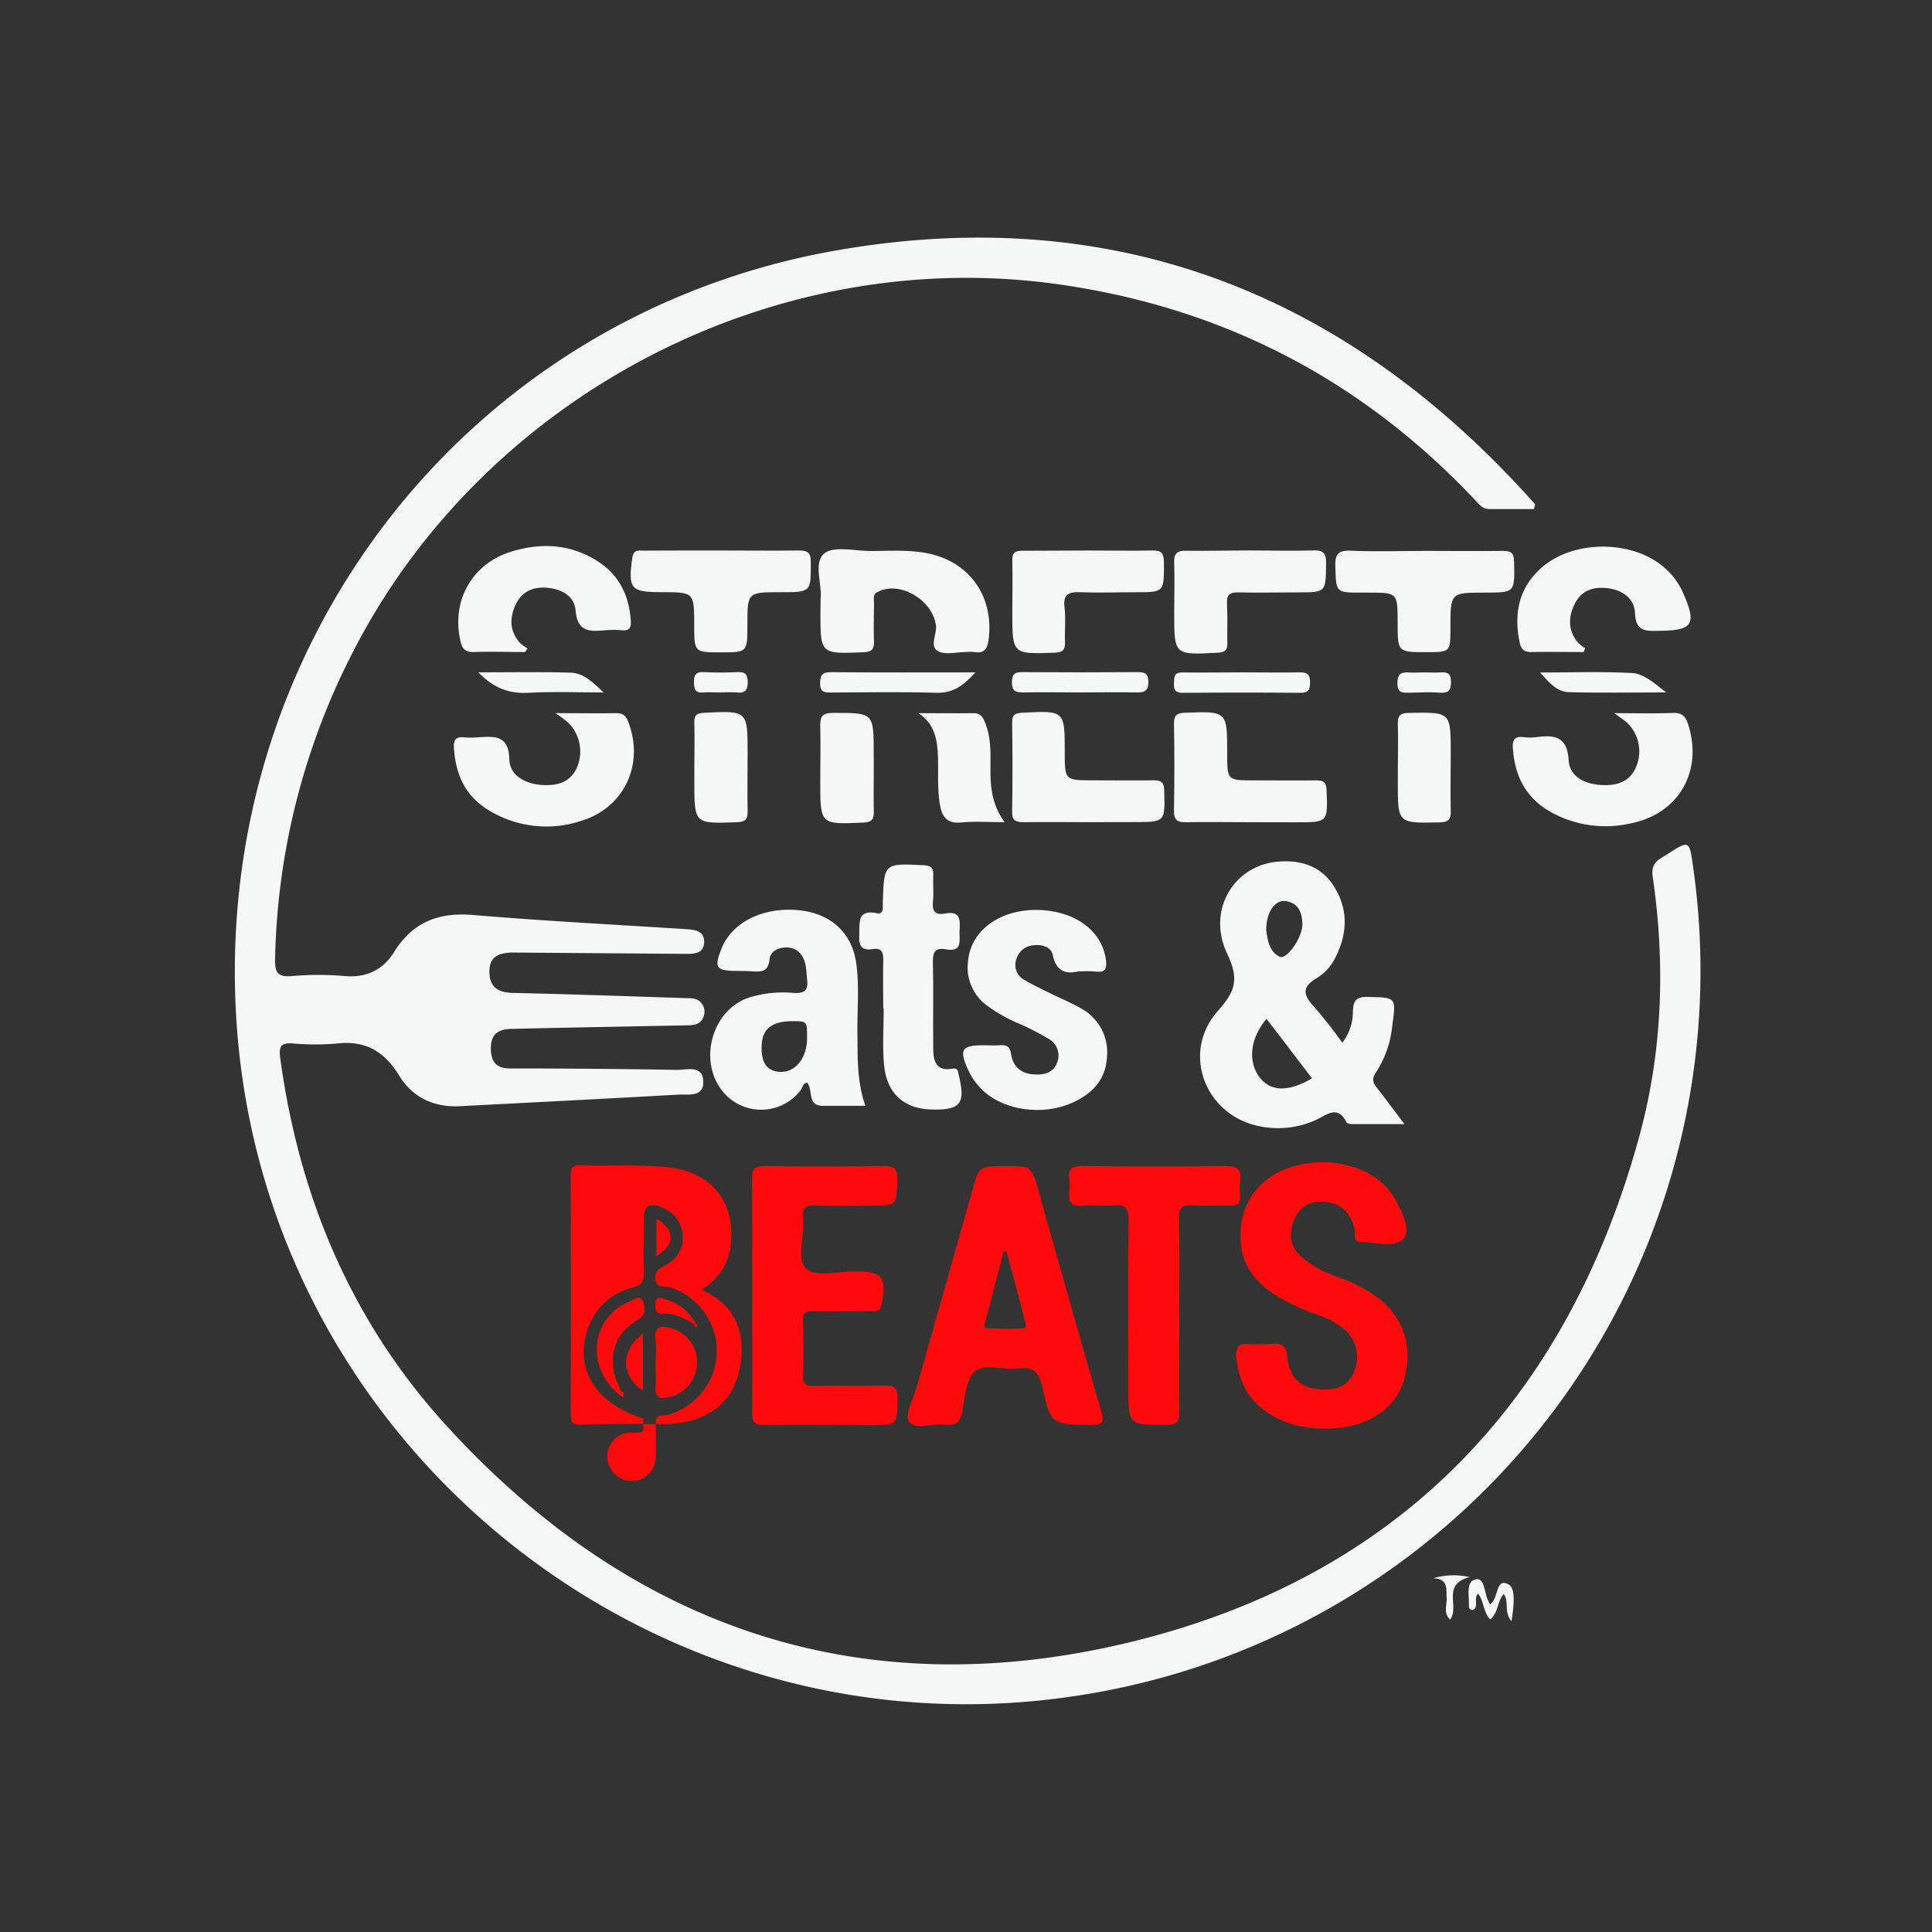<svg id="Layer_1" data-name="Layer 1" xmlns="http://www.w3.org/2000/svg" viewBox="0 0 428.55 428.55"><rect x="0" y="0" width="428.55" height="428.55" fill="#333333" stroke="none"/><defs><style>.cls-1{fill:none;}.cls-2{fill:#f5f7f6;}.cls-3{fill:#ff0a0b;}</style></defs><title>beatsLogo</title><path class="cls-1" d="M-1,423.22Q-1,210.61-1-2c0-2.67.6-3.28,3.27-3.28q211,.12,422,0c2.67,0,3.28.61,3.28,3.28q-.12,211,0,422c0,2.67-.6,3.27-3.28,3.27Q211.67,423.14-1,423.22Zm142.6-112.73c.52,2.5-1,2-2.6,2a5.23,5.23,0,0,0-5.35,5.09v.32a5.49,5.49,0,0,0,5.2,5.31,5.33,5.33,0,0,0,5.54-5.11V318c.08-2.49,0-5,0-7.46,9.81.6,16.63-3.62,18.45-11.43,2-8.63-.82-15-8.26-18.3,3.37-2.22,5.69-5.07,6.33-9.08,1.58-10-3.88-17.24-14.24-18.15-6.36-.57-12.81-.22-19.21-.37-1.68,0-1.92.73-1.91,2.15v53.08c0,1.64.37,2.35,2.16,2.29,4.39-.15,8.78-.14,13.17-.19ZM339.23,107.63l.29-1.06c-41.24-46.38-92.58-67-154.27-56.44C101.87,64.39,45,139.28,51.62,223.55,59,316.68,144.91,384.86,237.34,370.93a162.67,162.67,0,0,0,137.2-184.25c-.81-5.73-.82-5.74-5.69-2.61-1.82,1.17-3.71,1.84-3.24,5,2.79,19.13,2.23,38.25-2.8,56.93C347,304.72,309.88,343.8,250.94,358.54c-59.82,15-111.62-2.24-153.16-48C76.93,287.6,65.33,260,61.17,229.28c-.32-2.41,0-3.44,2.75-3.24a55.67,55.67,0,0,0,10,0c6.2-.67,10.38,1.83,13.57,7.05,3,4.94,7.74,7.18,13.58,6.87,16.14-.84,32.27-1.65,48.4-2.56,2.2-.12,5.59.61,5.54-2.83,0-3.81-3.58-2.63-5.83-2.66q-18.52-.3-37.06-.32c-2.89,0-4.12-1.36-4.22-4.07-.13-3.26,1.25-4.65,4.69-4.72q19.43-.41,38.83-.77c1.51,0,2.91-.17,3.57-1.73a3,3,0,0,0-.29-3.06c-1-1.39-2.49-1.21-3.89-1.26-12.7-.41-25.4-.87-38.1-1.15-3.18-.07-5-1.14-5.14-4.43s1.47-4.55,5.3-4.52q19.06.12,38.13.29c2,0,4.17.13,4.24-2.54s-2-2.81-4-2.94c-15.76-1-31.55-1.82-47.29-3.14-7.68-.64-13.4,1.61-17.5,8.24-2.43,3.92-6.08,5.71-10.89,5.31a67.81,67.81,0,0,0-11.75,0c-3.42.32-3.81-1.09-3.74-4A155.34,155.34,0,0,1,76.91,140c28.92-57.27,93.32-91.17,156.55-82.35q54.81,7.65,92.75,47.9c.87.93,1.58,2.06,3.15,2C332.63,107.58,335.93,107.63,339.23,107.63ZM310.51,244.06c-2.26-3-4-5.42-5.95-7.76-1-1.23-1.41-2.15-.34-3.67a23,23,0,0,0,3.59-10.33c.88-6.37.87-6.23-5.45-6.37-2.53,0-3.19.79-3.28,3.16a11.36,11.36,0,0,1-2.35,7,100.87,100.87,0,0,0-6.28-8c-2.44-2.57-2.79-4.39.61-6.34a11,11,0,0,0,4.22-4.74c2.54-5.1,2.83-10.29-.2-15.27-2.9-4.79-7.46-6.31-12.85-5.8-9.72.93-15.67,10.86-11,20.5,2.66,5.56,1.73,8.3-2.09,12.58-8.23,9.22-2.92,23.17,9.2,25.59a20.29,20.29,0,0,0,12.53-1.39c2.4-1.07,4.8-3.49,6.84.5.15.28.84.4,1.28.4C302.56,244.07,306.18,244.06,310.51,244.06Zm-88.44,9.32c-5.93,0-5.93,0-7.5,5.54q-6.15,21.75-12.3,43.47c-.74,2.61-2.75,6.31-1.74,7.63,1.49,1.94,5.27.35,8.05.7,2.28.28,3.38-.47,3.84-2.87.59-3.12.79-7.17,2.81-8.92,2.22-1.94,6.38-.21,9.63-.67,3.5-.51,4.61,1,5.34,4.19,1.91,8.35,2.07,8.15,10.6,8.33,3.29.07,3-1,2.32-3.43-4.65-16.06-9.18-32.13-13.72-48.24C227.78,253.39,227.8,253.38,222.07,253.38Zm56.78,39.46a17.25,17.25,0,0,1-2.49,0c-2.48-.35-3.31.53-3,3.11.56,5.62,3,9.9,8,12.71,4.62,2.64,9.61,3.23,14.81,2.71,7.45-.76,13-5.05,14.52-11.19,1.91-7.83-.74-14.45-7.49-18.73a37.45,37.45,0,0,0-7.69-3.67,23.83,23.83,0,0,1-7.73-4.31c-2.73-2.37-2.84-5.37-1.55-8.45s3.81-4.07,7-3.73c3.72.41,5.6,2.66,6.38,6.18.2.9-.4,2.6,1.11,2.63,3.27,0,7.44,1.46,9.57-.57,1.8-1.71,0-5.61-1.39-8.27a15.33,15.33,0,0,0-8.08-7.19,22.66,22.66,0,0,0-13.64-1c-6.94,1.5-11.8,6.55-12.71,12.83-1.05,7.19,1.53,12.42,8.11,16.37a50,50,0,0,0,8.7,4,19.32,19.32,0,0,1,6.22,3.39,8.27,8.27,0,0,1,1.88,9.47c-1.45,3.24-4.21,3.92-7.38,3.71-4.4-.29-6.84-2.42-7.35-7.18-.27-2.59-1.29-3.2-3.54-2.88A14.19,14.19,0,0,1,278.85,292.84ZM165.85,282c0,8.67.08,17.34,0,26,0,2.17.49,2.84,2.73,2.8,8-.14,15.91,0,23.87,0,5.7,0,5.55,0,5.67-5.87.05-2.5-.85-2.93-3-2.87-5.1.14-10.21,0-15.32.09-1.94,0-2.74-.38-2.65-2.52.18-3.91.16-7.84,0-11.75-.08-1.95.61-2.38,2.42-2.33,4.27.12,8.54,0,12.82,0,1,0,2,.17,2.25-1.47,1-6.3.26-7.29-6-7.32-3.67,0-8.59,1.28-10.66-.57-2.38-2.12-.43-7.15-.8-10.89-.23-2.4.43-3.36,3-3.21,4,.23,8.07.06,12.11.06,5.79,0,5.67,0,5.78-5.79,0-2.31-.55-3-2.93-3q-13.17.23-26.36,0c-2.39,0-3,.7-2.91,3,.14,8.54.06,17.09.06,25.64ZM191,240c-2-5.47-1.73-10.82-1.81-16.15s.47-10.46-.29-15.65c-1-6.62-5.65-10.83-12.54-11.57-7.93-.85-15,2.61-17.29,8.5-1.66,4.21-1.22,4.88,3.19,4.95,1.19,0,2.38,0,3.56.08,2,.15,3.66.16,3.9-2.64.14-1.61,1.64-2.54,3.38-2.63a4,4,0,0,1,4.08,2.29c.78,1.52.68,3.21.89,4.86.31,2.48-.72,3-3,2.92a25.2,25.2,0,0,0-10.2,1.13c-8.48,3.1-11.14,15.12-4.76,21.56a11,11,0,0,0,15.63-.11,11.19,11.19,0,0,0,.9-1c.42-.57.49-1.6,1.45-1.62,1.39,1.67-.1,5,3.38,5.11,3.06.06,6.13,0,9.51,0Zm47-29.73c1.81,0,3-.1,4.18,0,2.1.22,2.29-.81,2.08-2.55-.81-6.61-7.11-11.15-15.57-11.13-8.2,0-14.4,4.65-15.05,11.23a10.5,10.5,0,0,0,4.21,10,34.39,34.39,0,0,0,7.12,4,57,57,0,0,1,6.32,3.24c2,1.22,3,3.12,2.07,5.47s-2.84,2.66-5,2.55c-2.87-.15-4.75-1.64-5.17-4.47-.25-1.74-1-2.12-2.57-2-1.18.1-2.37,0-3.56,0-4.86,0-5.47.91-3.39,5.51a14.48,14.48,0,0,0,2.56,3.81c4.62,5.09,13.89,6.55,20.82,3.29,4.25-2,7.09-5.1,7.4-10a11.09,11.09,0,0,0-6-10.92c-2-1.18-4.26-2.07-6.38-3.12s-4.07-1.94-6-3.1a3.74,3.74,0,0,1-1.7-4.64,4.23,4.23,0,0,1,3.64-3c2-.29,4,.35,4.42,2.16C233.27,210.28,235.54,210.69,238,210.22Zm22.58,76.5c0-7.24.12-14.48-.06-21.72-.06-2.44.74-3,3-2.9,2.72.17,5.46-.05,8.18.08,1.89.09,2.61-.58,2.38-2.45a11.25,11.25,0,0,1,0-2.84c.43-2.79-.61-3.58-3.45-3.53-10.44.18-20.89.16-31.33,0-2.53,0-3.45.66-3.06,3.14a8.66,8.66,0,0,1,0,2.49c-.34,2.37.38,3.47,3,3.2,2.23-.23,4.53.13,6.76-.09,2.61-.26,3.41.52,3.37,3.27-.17,12.34-.07,24.68-.07,37,0,8.52,0,8.41,8.48,8.42,2.52,0,2.86-.93,2.83-3.09-.1-7,0-14,0-21ZM194.9,218.39h.2c0,4.15-.3,8.34.07,12.46.59,6.36,4.4,9.74,10.47,9.92,6.5.19,7.67-1.27,6.12-7.59-.2-.81-.13-1.7-1.43-1.47-3.7.67-4.21-1.83-4.24-4.52-.08-6.41.07-12.83-.08-19.24,0-2.23.67-3.11,2.83-2.72,3.92.72,3-2.08,3.09-4.18.14-2.3.21-4.4-3.15-3.76-2.13.41-3-.4-2.76-2.68.21-1.88,0-3.8.07-5.7.07-1.57-.28-2.24-2.12-2.33-8.8-.43-8.79-.5-9.07,8.2v1.43a1,1,0,0,1-1.13,1c-4.76-1-3.94,2.24-4.1,5-.14,2.36.6,3.31,3,2.92,2-.32,2.39.69,2.33,2.47C194.81,211.22,194.9,214.83,194.9,218.39ZM181,127.46v3.08c0,9.3,0,9.24,9.51,8.86,1.93-.07,2.44-.68,2.36-2.5-.13-2.85,0-5.7,0-8.55,0-.8-.26-1.7.66-2.23,4.77-2.74,12.2,1.48,13.07,7.2.31,2-1.47,4.71.44,5.81,1.6.93,4.16.21,6.3.22a10.58,10.58,0,0,1,1.78,0c2.41.42,3-.88,3.21-3,1.13-9.65-4.56-17.39-14.12-19-4-.7-8.06-.4-12.09-.41-3.54,0-8.24-1.19-10.32.59C179.34,119.59,181.34,124.43,181,127.46ZM122.19,152.9c1.45,1.07,2.15,1.51,2.76,2.06a9,9,0,0,1,2.07,9.8c-1.51,3.52-4.46,4.27-7.91,4-3.79-.27-7.06-2.19-7.15-5.67-.14-5.44-3.32-5.12-6.93-4.89a19,19,0,0,1-3.2,0c-1.79-.19-2.25.64-2.16,2.28.36,6.08,2.66,11,8.11,14.13A24.52,24.52,0,0,0,128,176.69c9.37-2.93,13.82-12.41,10.41-21.64-.48-1.31-1-2.26-2.69-2.21-4.23.13-8.41.06-13.56.06Zm234.86,0c1.36,1,2,1.43,2.63,1.95A8.75,8.75,0,0,1,362,164.6c-1.32,3.42-4.09,4.37-7.44,4.26-4.14-.15-7.38-1.9-7.61-5.55-.34-5.33-3.21-5.6-7.18-5.09a11.25,11.25,0,0,1-2.84,0c-1.91-.23-2.47.53-2.35,2.41.4,6.11,2.78,11,8.23,14.1a25,25,0,0,0,17.9,2.62c10.61-2.1,16-11.44,12.8-21.82-.57-1.83-1.33-2.76-3.44-2.68-4,.17-8,.05-13,.05Zm-41.71-36c-5.57,0-11.16.18-16.72-.08-2.94-.14-3.53.87-3.44,3.58.19,5.7.05,5.71,5.82,5.71h1.42c6.58,0,6.58,0,6.58,6.69,0,6.52,0,6.52,6.38,6.52,5.33,0,5.33,0,5.33-5.43,0-7.78,0-7.78,7.67-7.78,6.68,0,6.6,0,6.45-6.84,0-1.88-.57-2.44-2.42-2.41C326.76,117,321.07,116.91,315.34,116.92Zm34.86,22.42.37-.78a9.28,9.28,0,0,1-1.64-1.3c-2.23-2.71-2.15-5.68-.65-8.64s4.1-3.76,7.19-3.4c3.32.38,6,2.28,6.13,5.45.18,4.44,2.71,4,5.61,4,7.2-.09,8.09-1.46,5.12-8.29a15.73,15.73,0,0,0-3.9-5.45c-7.14-6.53-20.72-6.53-27.83,0-4.85,4.47-5.85,10-4.59,16.26.3,1.53.93,2.23,2.59,2.19,3.9-.1,7.74,0,11.64,0Zm-234.79,0,.47-.72a9.22,9.22,0,0,1-1.66-1.2c-2.35-2.63-2.37-5.61-.93-8.61,1.32-2.76,3.69-3.85,6.72-3.66,3.33.2,6.26,1.76,6.52,5,.39,5,3.28,4.72,6.68,4.44a19.24,19.24,0,0,1,3.56,0c1.87.2,2.15-.71,2-2.31-.41-5.41-2.56-9.86-7.15-12.87-6-3.91-12.5-4.27-19.15-2.32-8.81,2.6-13.46,10.82-11.5,19.76.38,1.74,1,2.66,3,2.57,3.9-.2,7.69-.08,11.48-.08Zm43.73-22.52H141.7c-1.14,0-2.24-.29-2.5,1.58-1,6.85-.4,7.63,6.36,7.63,7.37,0,7.37,0,7.37,7.35,0,6,0,6,5.9,6s5.88,0,5.89-6c0-7.34,0-7.34,7.41-7.34,6.77,0,6.63,0,6.66-6.63,0-2.41-.94-2.66-2.92-2.62-5.53.1-11.11,0-16.69,0Zm117.07,60.27h10.33c7,0,6.92,0,6.66-7.09-.06-1.75-.6-2.23-2.26-2.21-4.63.09-9.26,0-13.89,0-5.9,0-5.9,0-5.9-6,0-9.38,0-9.33-9.36-9-1.82.06-2.47.51-2.44,2.42q.18,9.63,0,19.23c0,2,.56,2.69,2.61,2.63,4.79-.07,9.54,0,14.29,0Zm-36,0h10.31c7,0,6.89,0,6.72-7-.05-2-.86-2.3-2.54-2.26-4.39.08-8.78,0-13.17,0-6.36,0-6.36,0-6.36-6.24,0-9.31,0-9.25-9.54-8.74-1.77.1-2.15.66-2.13,2.3q.13,9.79,0,19.58c0,1.93.64,2.43,2.47,2.38,4.73-.1,9.48,0,14.23,0Zm36.13-60.28c-4.74,0-9.48.13-14.21,0-2.27-.08-2.84.7-2.74,2.84.17,3.67,0,7.34,0,11,0,9.32,0,9.27,9.53,8.78,1.67-.08,2.32-.51,2.25-2.23-.11-2.84.09-5.69-.07-8.52-.11-2,.46-2.71,2.55-2.64,4.38.16,8.76.05,13.14.05,6.32,0,6.2,0,6.29-6.3,0-2.32-.53-3.1-2.93-3C285.59,117,281,116.81,276.34,116.81Zm-35.64,0c-5,0-10,.06-15,0-1.68,0-2.31.45-2.25,2.21.13,3.8,0,7.6,0,11.4,0,9.4,0,9.33,9.34,9,2-.07,2.42-.72,2.34-2.5-.12-2.49.2-5-.09-7.48-.36-3,.94-3.56,3.59-3.43,4,.2,8.07,0,12.11,0,6.47,0,6.39,0,6.34-6.62,0-2-.5-2.7-2.57-2.64-4.55.17-9.17.07-13.81.07Zm-18.89,60.27c-3.08-4.26-3.18-8.49-3.13-12.75,0-3.08,0-6.15-1.09-9.09-.48-1.23-.89-2.4-2.63-2.36-4.08.08-8.16,0-12.25,0,3.65,2.41,4.21,6,4.33,9.7.11,3.54-.18,7.09.43,10.61.46,2.65,1.56,4.26,4.71,3.94C215.1,176.85,218.07,177.08,221.81,177.08Zm-29-12.1v-3.2c0-9.08,0-9-9-9-2.53,0-2.93.91-2.85,3.09.14,4,0,8.06,0,12.1,0,9.64,0,9.57,9.56,9.14,2-.09,2.37-.83,2.31-2.56-.1-3.16,0-6.33,0-9.57Zm-39.82.08v3.16c0,9.27,0,9.21,9.43,8.87,1.9-.07,2.43-.64,2.38-2.46-.12-4.27,0-8.54,0-12.81,0-9.53,0-9.48-9.63-9-1.7.08-2.24.54-2.18,2.24.07,3.35,0,6.68,0,10Zm156.07,0v3.2c0,9.06,0,9,9.1,8.82,2,0,2.72-.47,2.64-2.57-.16-4.26,0-8.52,0-12.78,0-9.19,0-9.11-9.29-8.94-2.16,0-2.52.81-2.44,2.69.08,3.24,0,6.44,0,9.63Zm-93.72-21.21c-11.2,0-21.6.05-32,0-1.88,0-2.39.56-2.44,2.41-.06,2.24,1.2,2.11,2.71,2.1,7.69,0,15.39-.17,23.08.06C210.28,148.48,212.62,146.87,215.34,143.85Zm59.25,0c-4.39,0-8.77.08-13.16,0-2,0-2,1-2,2.45s.46,2.08,2,2.07c8.65-.05,17.3-.06,26,0,1.77,0,2.19-.61,2.19-2.27s-.43-2.31-2.2-2.27c-4.31.09-8.58,0-12.85,0Zm-36.17,4.45c4.28,0,8.55-.07,12.82,0,1.79,0,2.52-.38,2.49-2.34s-.7-2.17-2.32-2.16q-12.82.09-25.64,0c-1.65,0-2.26.4-2.3,2.18,0,2,.72,2.37,2.49,2.32,4.13-.08,8.29,0,12.44,0Zm-133.33-4.45c3.48,3.57,6.89,4.77,11.11,4.53,5.55-.3,11.13-.07,16.69-.07-2.28-2.16-4.41-4.32-7.35-4.4-6.6-.19-13.2-.06-20.47-.06Zm263.49,4.45c-2.8-2.21-5-4.17-7.61-4.31-6.76-.35-13.56-.11-20.34-.11,1.87,2.1,3.64,4.28,6.31,4.36,6.9.2,13.82.06,21.62.06Zm-209.68,0a34.64,34.64,0,0,1,3.53,0c1.82.19,2.46-.45,2.43-2.35,0-1.75-.65-2.23-2.29-2.16-2.46.11-4.94.12-7.41,0-1.68-.08-2.28.47-2.23,2.19,0,1.54.23,2.5,2.09,2.32,1.26-.08,2.56,0,3.86,0Zm156-4.45c-1.07,0-2.14.07-3.2,0-1.79-.14-2.81.13-2.78,2.4s1.26,2.09,2.73,2.07c2.25,0,4.51-.13,6.75,0,1.92.13,2.4-.57,2.4-2.41s-.77-2.22-2.35-2.09c-1.16.11-2.39,0-3.57,0Zm17.59,204.44c1.28,1.68-.09,4,1.74,6,.46-3.26,1.07-7.33-.71-8.22-3-1.51-2,3.33-4.09,4.45-.13-.29-.24-.57-.39-.84-.9-1.68-.69-5.13-2.76-4.71-2.26.46-1.42,3.7-1.49,5.82,0,.45,0,1,.85,1,1.46-.71.06-2.55,1.17-3.66,1.37,1.76,1.11,4.16,2.7,5.74C331.39,352.43,331,349.9,332.54,348.29Zm-15.65-3.49c3.37.09,2.86,2.32,3,4.36.09,1.54-.81,3.36.77,4.79,2.16-2.93-2-7.75,4.32-9.42a16.08,16.08,0,0,0-8.09.27Z" transform="translate(1.02 5.29)"/><path class="cls-2" d="M339.23,107.63h-9.9c-1.57,0-2.28-1.11-3.15-2q-37.95-40.26-92.75-47.9C170.2,48.91,105.8,82.81,76.88,140.08A155.34,155.34,0,0,0,60,207.22c-.07,2.91.32,4.32,3.74,4a67.81,67.81,0,0,1,11.75,0c4.81.4,8.46-1.39,10.89-5.31,4.1-6.63,9.82-8.88,17.5-8.24,15.74,1.32,31.53,2.14,47.29,3.14,2,.13,4.09.39,4,2.94s-2.29,2.56-4.24,2.54L112.84,206c-3.83,0-5.4,1.32-5.3,4.52s2,4.36,5.14,4.43c12.7.28,25.4.74,38.1,1.15,1.4.05,2.92-.13,3.89,1.26a3,3,0,0,1,.29,3.06c-.66,1.56-2.06,1.7-3.57,1.73q-19.41.36-38.83.77c-3.44.07-4.82,1.46-4.69,4.72.1,2.71,1.33,4.06,4.22,4.07q18.53,0,37.06.32c2.25,0,5.78-1.15,5.83,2.66.05,3.44-3.34,2.71-5.54,2.83-16.13.91-32.26,1.72-48.4,2.56-5.84.31-10.57-1.93-13.58-6.87-3.19-5.22-7.37-7.72-13.57-7.05a55.67,55.67,0,0,1-10,0c-2.73-.2-3.07.83-2.75,3.24,4.16,30.72,15.76,58.32,36.61,81.26,41.54,45.71,93.34,62.91,153.16,48,58.94-14.74,96-53.82,111.87-112.54,5-18.68,5.59-37.8,2.8-56.93-.47-3.19,1.42-3.86,3.24-5,4.87-3.13,4.88-3.12,5.69,2.61A162.67,162.67,0,0,1,237.34,370.93C144.89,384.86,59,316.68,51.6,223.55,44.94,139.28,101.85,64.39,185.23,50.13c61.69-10.56,113,10.06,154.27,56.44Z" transform="translate(1.02 5.29)"/><path class="cls-2" d="M310.51,244.06H298.94c-.44,0-1.13-.12-1.28-.4-2-4-4.44-1.57-6.84-.5a20.35,20.35,0,0,1-12.48,1.37c-12.12-2.42-17.43-16.37-9.2-25.59,3.82-4.28,4.75-7,2.09-12.58-4.62-9.64,1.33-19.57,11-20.5,5.39-.51,10,1,12.85,5.8,3,5,2.74,10.17.2,15.27a11,11,0,0,1-4.22,4.74c-3.4,2-3,3.77-.61,6.34a100.87,100.87,0,0,1,6.28,8,11.36,11.36,0,0,0,2.35-7c.09-2.37.75-3.21,3.28-3.16,6.32.14,6.33,0,5.45,6.37a23,23,0,0,1-3.59,10.33c-1.07,1.52-.68,2.44.34,3.67C306.48,238.64,308.25,241.09,310.51,244.06ZM290,233.89,279.92,220.7c-3.74,4.41-4.21,9.73-1.36,13.19,2.44,3,6.35,3,11.47,0ZM279.85,201.1c.29,1.93.61,4.67,2.95,5.82,1.63.79,5.14-4.36,5.07-7.24-.06-2.59-.91-4.77-3.83-5.1-2.33-.26-4.24,2.64-4.19,6.52Z" transform="translate(1.02 5.29)"/><path class="cls-3" d="M222.07,253.38c5.73,0,5.71,0,7.33,5.73,4.54,16.09,9.07,32.18,13.72,48.24.7,2.41,1,3.5-2.32,3.43-8.53-.18-8.69,0-10.6-8.33-.73-3.18-1.84-4.7-5.34-4.19-3.25.46-7.41-1.27-9.63.67-2,1.75-2.22,5.8-2.81,8.92-.46,2.4-1.56,3.15-3.84,2.87-2.78-.35-6.56,1.24-8-.7-1-1.32,1-5,1.74-7.63l12.3-43.47C216.14,253.38,216.14,253.38,222.07,253.38Zm.14,18.8-.62.17q-2,7.59-3.93,15.14c-.16.62-.76,1.72.15,1.79a65.35,65.35,0,0,0,8.16.06c.78,0,.53-.89.39-1.44q-2-7.86-4.15-15.68Z" transform="translate(1.02 5.29)"/><path class="cls-3" d="M278.85,292.84a12.74,12.74,0,0,0,2.14,0c2.25-.32,3.27.29,3.54,2.88.51,4.76,3,6.89,7.35,7.18,3.17.21,5.93-.47,7.38-3.71a8.27,8.27,0,0,0-1.88-9.47,19.32,19.32,0,0,0-6.22-3.39,50,50,0,0,1-8.7-4c-6.58-4-9.16-9.18-8.11-16.37.91-6.28,5.77-11.33,12.71-12.83a22.66,22.66,0,0,1,13.64,1,15.33,15.33,0,0,1,8.08,7.19c1.39,2.66,3.19,6.56,1.39,8.27-2.13,2-6.3.62-9.57.57-1.51,0-.91-1.73-1.11-2.63-.78-3.52-2.66-5.77-6.38-6.18-3.16-.34-5.69.69-7,3.73s-1.18,6.08,1.55,8.45a23.83,23.83,0,0,0,7.73,4.31,37.45,37.45,0,0,1,7.69,3.67c6.75,4.28,9.4,10.9,7.49,18.73-1.49,6.14-7.07,10.43-14.52,11.19-5.2.52-10.19-.07-14.81-2.71-5-2.81-7.4-7.09-8-12.71-.26-2.58.57-3.46,3-3.11A16.23,16.23,0,0,0,278.85,292.84Z" transform="translate(1.02 5.29)"/><path class="cls-3" d="M140.91,310.54c-4.39,0-8.78,0-13.17.19-1.79.06-2.17-.65-2.16-2.29q.08-26.54,0-53.08c0-1.42.23-2.19,1.91-2.15,6.4.15,12.85-.2,19.21.37,10.36.91,15.82,8.2,14.24,18.15-.64,4-3,6.86-6.33,9.08,7.44,3.26,10.27,9.67,8.26,18.3-1.82,7.81-8.64,12-18.45,11.43h.08c-.42-2.3,1.58-1.65,2.58-2a14.71,14.71,0,0,0,.31-28.32c-1-.34-2.74.34-3-1.73s1.08-2.48,2.44-3.27a6.62,6.62,0,0,0,3.51-6.84,6.82,6.82,0,0,0-4.57-5.85c-2.86-1.14-3.94-.43-4,2.66,0,3.91-.12,7.84,0,11.75.07,2-.4,2.84-2.47,3.38a13.94,13.94,0,0,0-10.18,10c-2.49,8.25,2.1,15.5,11.78,18.79Z" transform="translate(1.02 5.29)"/><path class="cls-3" d="M165.83,282c0-8.55.08-17.1-.05-25.65,0-2.28.52-3,2.91-3q13.2.22,26.36,0c2.38,0,3,.67,2.93,3-.11,5.79,0,5.79-5.78,5.79-4,0-8.09.17-12.11-.06-2.61-.15-3.27.81-3,3.21.37,3.74-1.58,8.77.8,10.89,2.07,1.85,7,.55,10.66.57,6.28,0,7,1,6,7.32-.26,1.64-1.2,1.47-2.25,1.47-4.28,0-8.55.08-12.82,0-1.81-.05-2.5.38-2.42,2.33.15,3.91.17,7.84,0,11.75-.09,2.14.71,2.56,2.65,2.52,5.11-.13,10.22.05,15.32-.09,2.2-.06,3.1.37,3.05,2.87-.12,5.86,0,5.87-5.67,5.87-8,0-15.91-.09-23.87,0-2.24,0-2.76-.63-2.73-2.8C165.91,299.29,165.83,290.62,165.83,282Z" transform="translate(1.02 5.29)"/><path class="cls-2" d="M190.94,240h-9.52c-3.48-.06-2-3.44-3.38-5.11-1,0-1,1.05-1.45,1.62a11,11,0,0,1-16.53,1.15c-6.38-6.4-3.72-18.47,4.76-21.57a25.2,25.2,0,0,1,10.2-1.13c2.27.13,3.3-.44,3-2.92-.21-1.65-.11-3.34-.89-4.86a4,4,0,0,0-4.08-2.29c-1.74.09-3.24,1-3.38,2.63-.24,2.8-1.88,2.79-3.9,2.64-1.18-.09-2.37-.06-3.56-.08-4.41-.07-4.85-.74-3.19-4.95,2.32-5.87,9.32-9.35,17.32-8.5,6.89.74,11.57,4.95,12.54,11.57.76,5.19.22,10.43.29,15.65S189,234.49,190.94,240ZM178,225c0-3.76,0-3.76-3.08-3.78-5,0-7.12,1.84-7,6.24.05,2.62.91,4.78,3.92,5C175.34,232.72,178,229.49,178,225Z" transform="translate(1.02 5.29)"/><path class="cls-2" d="M238,210.22c-2.45.52-4.72.11-5.49-3.66-.37-1.81-2.45-2.45-4.42-2.16a4.23,4.23,0,0,0-3.64,3,3.74,3.74,0,0,0,1.7,4.64c1.91,1.16,4,2.1,6,3.1s4.34,1.94,6.38,3.12a11.09,11.09,0,0,1,6,10.92c-.31,5-3.15,8-7.4,10-6.93,3.26-16.2,1.8-20.82-3.29a14.48,14.48,0,0,1-2.56-3.81c-2.08-4.6-1.47-5.51,3.39-5.51,1.19,0,2.38.08,3.56,0,1.54-.13,2.32.25,2.57,2,.42,2.83,2.3,4.32,5.17,4.47,2.15.11,4.13-.32,5-2.55a4.25,4.25,0,0,0-2.07-5.47,57,57,0,0,0-6.32-3.24,34.39,34.39,0,0,1-7.12-4,10.5,10.5,0,0,1-4.21-10c.65-6.58,6.85-11.2,15-11.23,8.46,0,14.76,4.52,15.57,11.13.21,1.74,0,2.77-2.08,2.55A27.57,27.57,0,0,0,238,210.22Z" transform="translate(1.02 5.29)"/><path class="cls-3" d="M260.57,286.67c0,7-.07,14,0,21,0,2.16-.31,3.09-2.83,3.09-8.48,0-8.48.1-8.48-8.42,0-12.35-.1-24.69.07-37,0-2.75-.76-3.53-3.37-3.27-2.23.22-4.53-.14-6.76.09-2.63.27-3.35-.83-3-3.2a8.66,8.66,0,0,0,0-2.49c-.39-2.48.53-3.17,3.06-3.14,10.44.16,20.89.18,31.33,0,2.84,0,3.88.74,3.45,3.53a11.25,11.25,0,0,0,0,2.84c.23,1.87-.49,2.54-2.38,2.45-2.72-.13-5.46.09-8.18-.08-2.26-.14-3.06.46-3,2.9C260.69,272.22,260.57,279.43,260.57,286.67Z" transform="translate(1.02 5.29)"/><path class="cls-2" d="M194.9,218.39c0-3.56-.09-7.13,0-10.69.06-1.78-.37-2.79-2.33-2.47-2.36.39-3.1-.56-3-2.92.16-2.81-.66-6.06,4.1-5,.61.14,1.1-.33,1.13-1.05v-1.43c.28-8.7.27-8.63,9.07-8.2,1.84.09,2.19.76,2.12,2.33-.09,1.9.14,3.82-.07,5.7-.26,2.28.63,3.09,2.76,2.68,3.36-.64,3.29,1.46,3.15,3.76-.12,2.1.83,4.9-3.09,4.18-2.16-.39-2.88.49-2.83,2.72.15,6.41,0,12.83.08,19.24,0,2.69.54,5.19,4.24,4.52,1.3-.23,1.23.66,1.43,1.47,1.55,6.32.38,7.78-6.12,7.59-6.07-.18-9.88-3.56-10.47-9.92-.37-4.12-.07-8.31-.07-12.46Z" transform="translate(1.02 5.29)"/><path class="cls-2" d="M181,127.46c.39-3-1.64-7.87.77-9.94,2.08-1.78,6.78-.6,10.32-.59,4,0,8.08-.29,12.09.41,9.56,1.65,15.25,9.39,14.12,19-.24,2.1-.8,3.4-3.21,3a10.58,10.58,0,0,0-1.78,0c-2.14,0-4.7.71-6.3-.22-1.91-1.1-.13-3.79-.44-5.81-.87-5.72-8.3-9.94-13.07-7.2-.92.53-.65,1.43-.66,2.23,0,2.85-.1,5.7,0,8.55.08,1.82-.43,2.43-2.36,2.5-9.51.38-9.51.44-9.51-8.86Z" transform="translate(1.02 5.29)"/><path class="cls-2" d="M122.19,152.9c5.1,0,9.33.07,13.56,0,1.71,0,2.21.9,2.69,2.21,3.41,9.23-1,18.71-10.41,21.64a24.52,24.52,0,0,1-20.25-2.08c-5.45-3.13-7.75-8-8.11-14.13-.09-1.64.37-2.47,2.16-2.28a19,19,0,0,0,3.2,0c3.61-.23,6.79-.55,6.93,4.89.09,3.48,3.36,5.4,7.15,5.67,3.45.24,6.4-.51,7.91-4A9,9,0,0,0,125,155,26.37,26.37,0,0,0,122.19,152.9Z" transform="translate(1.02 5.29)"/><path class="cls-2" d="M357.05,152.9c4.93,0,9,.12,13-.05,2.11-.08,2.87.85,3.44,2.68,3.23,10.38-2.19,19.72-12.8,21.82a25,25,0,0,1-17.9-2.62c-5.45-3.14-7.83-8-8.23-14.1-.12-1.88.44-2.64,2.35-2.41a11.25,11.25,0,0,0,2.84,0c4-.51,6.84-.24,7.18,5.09.23,3.65,3.47,5.4,7.61,5.55,3.35.11,6.12-.84,7.44-4.26a8.75,8.75,0,0,0-2.28-9.75C359.08,154.33,358.41,153.9,357.05,152.9Z" transform="translate(1.02 5.29)"/><path class="cls-2" d="M315.34,116.91c5.69,0,11.38.07,17.07,0,1.85,0,2.38.53,2.42,2.41.15,6.84.23,6.84-6.45,6.84-7.67,0-7.67,0-7.67,7.78,0,5.43,0,5.43-5.33,5.43-6.38,0-6.38,0-6.38-6.52,0-6.69,0-6.69-6.58-6.69H301c-5.77,0-5.63,0-5.82-5.71-.09-2.71.5-3.72,3.44-3.58C304.22,117.1,309.81,116.92,315.34,116.91Z" transform="translate(1.02 5.29)"/><path class="cls-2" d="M350.24,139.34c-3.87,0-7.74-.06-11.6,0-1.66,0-2.29-.66-2.59-2.19-1.26-6.23-.26-11.79,4.59-16.26,7.11-6.57,20.69-6.57,27.83,0a15.73,15.73,0,0,1,3.9,5.45c3,6.83,2.08,8.2-5.12,8.29-2.9,0-5.43.49-5.61-4-.13-3.17-2.81-5.07-6.13-5.45-3.09-.36-5.7.47-7.19,3.4s-1.58,5.93.65,8.64a9.28,9.28,0,0,0,1.64,1.3Z" transform="translate(1.02 5.29)"/><path class="cls-2" d="M115.45,139.34c-3.79,0-7.58-.12-11.36,0-2,.09-2.67-.83-3-2.57-2-8.94,2.69-17.16,11.5-19.76,6.65-2,13.18-1.59,19.15,2.32,4.59,3,6.74,7.46,7.15,12.87.12,1.6-.16,2.51-2,2.31a19.24,19.24,0,0,0-3.56,0c-3.4.28-6.29.52-6.68-4.44-.26-3.2-3.19-4.76-6.52-5-3-.19-5.4.9-6.72,3.66-1.44,3-1.42,6,.93,8.61a9.22,9.22,0,0,0,1.66,1.2Z" transform="translate(1.02 5.29)"/><path class="cls-2" d="M159.18,116.82c5.58,0,11.15.07,16.73,0,2,0,2.94.21,2.92,2.62,0,6.63.11,6.63-6.66,6.63-7.41,0-7.41,0-7.41,7.34,0,6,0,6-5.89,6s-5.9,0-5.9-6c0-7.35,0-7.35-7.37-7.35-6.76,0-7.34-.78-6.36-7.63.26-1.87,1.36-1.58,2.5-1.58C147.56,116.81,153.34,116.82,159.18,116.82Z" transform="translate(1.02 5.29)"/><path class="cls-2" d="M276.25,177.09c-4.75,0-9.5-.09-14.25,0-2,.06-2.64-.61-2.61-2.63q.18-9.6,0-19.23c0-1.91.62-2.36,2.44-2.42,9.36-.35,9.36-.4,9.36,9,0,6,0,6,5.9,6,4.63,0,9.26.06,13.89,0,1.66,0,2.2.46,2.26,2.21.26,7.09.34,7.09-6.66,7.09Z" transform="translate(1.02 5.29)"/><path class="cls-2" d="M240.2,177.08c-4.75,0-9.5-.07-14.24,0-1.83,0-2.5-.45-2.47-2.38.11-6.52.1-13,0-19.58,0-1.64.36-2.2,2.13-2.3,9.55-.51,9.54-.57,9.54,8.74,0,6.24,0,6.24,6.36,6.24,4.39,0,8.78.06,13.17,0,1.68,0,2.49.21,2.54,2.26.17,7,.27,7-6.72,7Z" transform="translate(1.02 5.29)"/><path class="cls-2" d="M276.34,116.81c4.62,0,9.25.14,13.86,0,2.4-.11,3,.67,2.93,3-.09,6.3,0,6.3-6.29,6.3-4.38,0-8.76.11-13.14,0-2.09-.07-2.66.65-2.55,2.64.16,2.83,0,5.68.07,8.52.07,1.72-.58,2.15-2.25,2.23-9.54.49-9.53.54-9.53-8.78,0-3.67.12-7.34,0-11-.1-2.14.47-2.92,2.74-2.84C266.86,116.94,271.6,116.81,276.34,116.81Z" transform="translate(1.02 5.29)"/><path class="cls-2" d="M240.7,116.82c4.63,0,9.26.1,13.89,0,2.07-.06,2.56.66,2.57,2.64,0,6.62.13,6.62-6.34,6.62-4,0-8.08.15-12.11,0-2.65-.13-4,.41-3.59,3.43.29,2.46,0,5,.09,7.48.08,1.78-.39,2.43-2.34,2.5-9.34.33-9.34.4-9.34-9,0-3.8.09-7.6,0-11.4-.06-1.76.57-2.24,2.25-2.21C230.72,116.88,235.71,116.82,240.7,116.82Z" transform="translate(1.02 5.29)"/><path class="cls-2" d="M221.81,177.08c-3.74,0-6.71-.23-9.63.07-3.15.32-4.25-1.29-4.71-3.94-.61-3.52-.32-7.07-.43-10.61-.12-3.73-.68-7.29-4.33-9.7,4.09,0,8.17.06,12.25,0,1.74,0,2.15,1.13,2.63,2.36,1.14,2.94,1.13,6,1.09,9.09C218.63,168.59,218.73,172.82,221.81,177.08Z" transform="translate(1.02 5.29)"/><path class="cls-2" d="M192.8,165c0,3.21-.07,6.41,0,9.61.06,1.73-.33,2.47-2.31,2.56-9.57.43-9.56.5-9.56-9.14,0-4,.1-8.07,0-12.1-.08-2.18.32-3.09,2.85-3.09,9,0,9-.12,9,9Z" transform="translate(1.02 5.29)"/><path class="cls-2" d="M153,165.06c0-3.32.08-6.65,0-10-.06-1.7.48-2.16,2.18-2.24,9.63-.48,9.63-.53,9.63,9,0,4.27-.08,8.54,0,12.81.05,1.82-.48,2.39-2.38,2.46-9.43.34-9.43.4-9.43-8.87Z" transform="translate(1.02 5.29)"/><path class="cls-2" d="M309.05,165.11c0-3.19.1-6.39,0-9.58-.08-1.88.28-2.65,2.44-2.69,9.3-.17,9.29-.25,9.29,8.94,0,4.26-.11,8.52,0,12.78.08,2.1-.68,2.53-2.64,2.57-9.1.18-9.1.24-9.1-8.82Z" transform="translate(1.02 5.29)"/><path class="cls-2" d="M215.34,143.85c-2.7,3-5,4.63-8.65,4.53-7.69-.23-15.39-.09-23.08-.06-1.51,0-2.77.14-2.71-2.1,0-1.85.56-2.42,2.44-2.41C193.72,143.9,204.12,143.85,215.34,143.85Z" transform="translate(1.02 5.29)"/><path class="cls-2" d="M274.57,143.85c4.27,0,8.54.07,12.8,0,1.77,0,2.2.61,2.2,2.27s-.42,2.28-2.19,2.27c-8.66-.08-17.31-.07-26,0-1.57,0-2.07-.54-2-2.07s0-2.5,2-2.45C265.8,143.93,270.18,143.85,274.57,143.85Z" transform="translate(1.02 5.29)"/><path class="cls-2" d="M238.4,148.3c-4.15,0-8.31-.08-12.46,0-1.77,0-2.53-.34-2.49-2.32,0-1.78.65-2.19,2.3-2.18q12.84.09,25.64,0c1.62,0,2.29.35,2.32,2.16s-.7,2.39-2.49,2.34C247,148.22,242.68,148.3,238.4,148.3Z" transform="translate(1.02 5.29)"/><path class="cls-2" d="M105.07,143.85c7.28,0,13.87-.13,20.45.06,2.94.08,5.07,2.24,7.35,4.4-5.56,0-11.14-.23-16.69.07C112,148.62,108.55,147.42,105.07,143.85Z" transform="translate(1.02 5.29)"/><path class="cls-2" d="M368.56,148.3c-7.8,0-14.72.14-21.64-.06-2.67-.08-4.44-2.26-6.31-4.36,6.78,0,13.58-.24,20.34.11C363.54,144.13,365.76,146.09,368.56,148.3Z" transform="translate(1.02 5.29)"/><path class="cls-3" d="M144.43,310.54c0,2.48.08,5,0,7.46a5.34,5.34,0,0,1-5.43,5.23h-.11a5.49,5.49,0,0,1-5.2-5.31,5.23,5.23,0,0,1,5-5.41H139c1.61,0,3.12.49,2.6-2l-.06.08h2.93Z" transform="translate(1.02 5.29)"/><path class="cls-2" d="M158.88,148.31c-1.3,0-2.6-.1-3.88,0-1.86.18-2.05-.78-2.09-2.32,0-1.72.55-2.27,2.23-2.19,2.47.12,5,.11,7.41,0,1.64-.07,2.26.41,2.29,2.16,0,1.9-.61,2.54-2.43,2.35A34.64,34.64,0,0,0,158.88,148.31Z" transform="translate(1.02 5.29)"/><path class="cls-2" d="M314.93,143.86c1.18,0,2.37.07,3.55,0,1.58-.13,2.35.24,2.35,2.09s-.48,2.54-2.4,2.41c-2.24-.16-4.5-.06-6.75,0-1.47,0-2.71.21-2.73-2.07s1-2.54,2.78-2.4C312.79,143.93,313.86,143.86,314.93,143.86Z" transform="translate(1.02 5.29)"/><path class="cls-2" d="M332.54,348.29c-1.51,1.61-1.15,4.14-3,5.64-1.59-1.58-1.33-4-2.7-5.74-1.11,1.11.29,2.95-1.17,3.66-.83-.05-.87-.56-.85-1,.07-2.12-.77-5.36,1.49-5.82,2.07-.42,1.86,3,2.76,4.71.15.27.26.55.39.84,2.05-1.12,1.11-6,4.09-4.45,1.78.89,1.17,5,.71,8.22C332.45,352.22,333.82,350,332.54,348.29Z" transform="translate(1.02 5.29)"/><path class="cls-2" d="M316.89,344.8a16,16,0,0,1,8.08-.27c-6.31,1.67-2.16,6.49-4.32,9.42-1.58-1.43-.68-3.25-.77-4.79C319.75,347.12,320.26,344.89,316.89,344.8Z" transform="translate(1.02 5.29)"/><path class="cls-3" d="M140.91,310.54v-1.42c1,.12.87.77.67,1.45l.06-.08Z" transform="translate(1.02 5.29)"/><path class="cls-1" d="M290,233.89c-5.12,3-9,3-11.47,0-2.85-3.46-2.38-8.78,1.36-13.19Z" transform="translate(1.02 5.29)"/><path class="cls-1" d="M279.85,201.1c-.05-3.9,1.86-6.78,4.19-6.52,2.92.33,3.77,2.51,3.83,5.1.07,2.88-3.44,8-5.07,7.24C280.46,205.77,280.14,203,279.85,201.1Z" transform="translate(1.02 5.29)"/><path class="cls-1" d="M222.21,272.22q2.07,7.86,4.15,15.72c.14.55.39,1.41-.39,1.44a65.35,65.35,0,0,1-8.16-.06c-.91-.07-.31-1.17-.15-1.79q2-7.56,3.93-15.14Z" transform="translate(1.02 5.29)"/><path class="cls-1" d="M141.58,310.57c.2-.68.33-1.33-.67-1.45-9.68-3.29-14.27-10.54-11.78-18.79a13.92,13.92,0,0,1,10.21-10c2.07-.54,2.54-1.42,2.47-3.38-.16-3.91-.09-7.84,0-11.75,0-3.09,1.12-3.8,4-2.66a6.83,6.83,0,0,1,4.53,5.85,6.61,6.61,0,0,1-3.53,6.84c-1.36.79-2.73,1.2-2.44,3.27s2,1.39,3,1.73a14.77,14.77,0,0,1-.28,28.4c-1,.3-3-.35-2.58,2ZM153,288.51c.08.31.21.77.58.47s0-.57-.33-.74l-.45-.87a10.71,10.71,0,0,0-6.14-4.42c-.88-.26-2.17-1-2.25.93-.06,1.26,0,2.36,1.77,2.22,2.19-.16,4.08.89,6,1.81ZM136.18,303.9l1,.7a.8.8,0,0,0-.41-1.3,24.42,24.42,0,0,1-1.6-4.3c-.85-4.95.87-8.92,5.24-11.48,2-1.15,1.75-3,1.15-4.28s-2.13-.16-3.09.26c-8.42,3.61-9.58,14.3-2.29,20.4Zm8.23-7.21c0,1.89.13,3.8,0,5.67-.18,2.16.69,2.69,2.67,2.32a8,8,0,0,0,6.55-7.38,7.86,7.86,0,0,0-5.43-7.87c-2.35-.73-4.24-.81-3.78,2.65a37.32,37.32,0,0,1,0,4.61Zm-2.81-6.2c-5,3.93-5,9.23,0,12.7Zm3-25.49v8.3c4.21-2.48,4.23-5.67,0-8.3Z" transform="translate(1.02 5.29)"/><path class="cls-1" d="M178,225c0,4.47-2.62,7.7-6.21,7.45-3-.21-3.87-2.37-3.92-5-.07-4.4,2.06-6.26,7-6.24C178,221.22,178,221.22,178,225Z" transform="translate(1.02 5.29)"/><path class="cls-3" d="M144.41,296.69a35.46,35.46,0,0,0,0-4.61c-.46-3.46,1.43-3.38,3.78-2.65a7.86,7.86,0,0,1,5.43,7.87,8,8,0,0,1-6.55,7.38c-2,.37-2.85-.16-2.67-2.32C144.54,300.49,144.41,298.58,144.41,296.69Z" transform="translate(1.02 5.29)"/><path class="cls-3" d="M136.18,303.9c-7.29-6.1-6.13-16.79,2.26-20.4,1-.42,2.45-1.66,3.09-.26s.82,3.13-1.15,4.28c-4.37,2.56-6.09,6.53-5.24,11.48a24.42,24.42,0,0,0,1.6,4.3Z" transform="translate(1.02 5.29)"/><path class="cls-3" d="M141.6,290.49v12.73C136.64,299.72,136.57,294.42,141.6,290.49Z" transform="translate(1.02 5.29)"/><path class="cls-3" d="M144.58,265c4.25,2.63,4.23,5.82,0,8.3Z" transform="translate(1.02 5.29)"/><path class="cls-3" d="M152.13,287.91c-1.9-.92-3.79-2-6-1.81-1.82.14-1.83-1-1.77-2.22.08-1.93,1.37-1.19,2.25-.93a10.71,10.71,0,0,1,6.14,4.42Z" transform="translate(1.02 5.29)"/><path class="cls-3" d="M136.74,303.3a.8.8,0,0,1,.58,1,.74.74,0,0,1-.17.33l-1-.7Z" transform="translate(1.02 5.29)"/><path class="cls-3" d="M153,288.51l-.84-.6.64-.54.45.87Z" transform="translate(1.02 5.29)"/><path class="cls-3" d="M153.22,288.22c.31.17.67.47.33.74s-.5-.16-.58-.47Z" transform="translate(1.02 5.29)"/></svg>